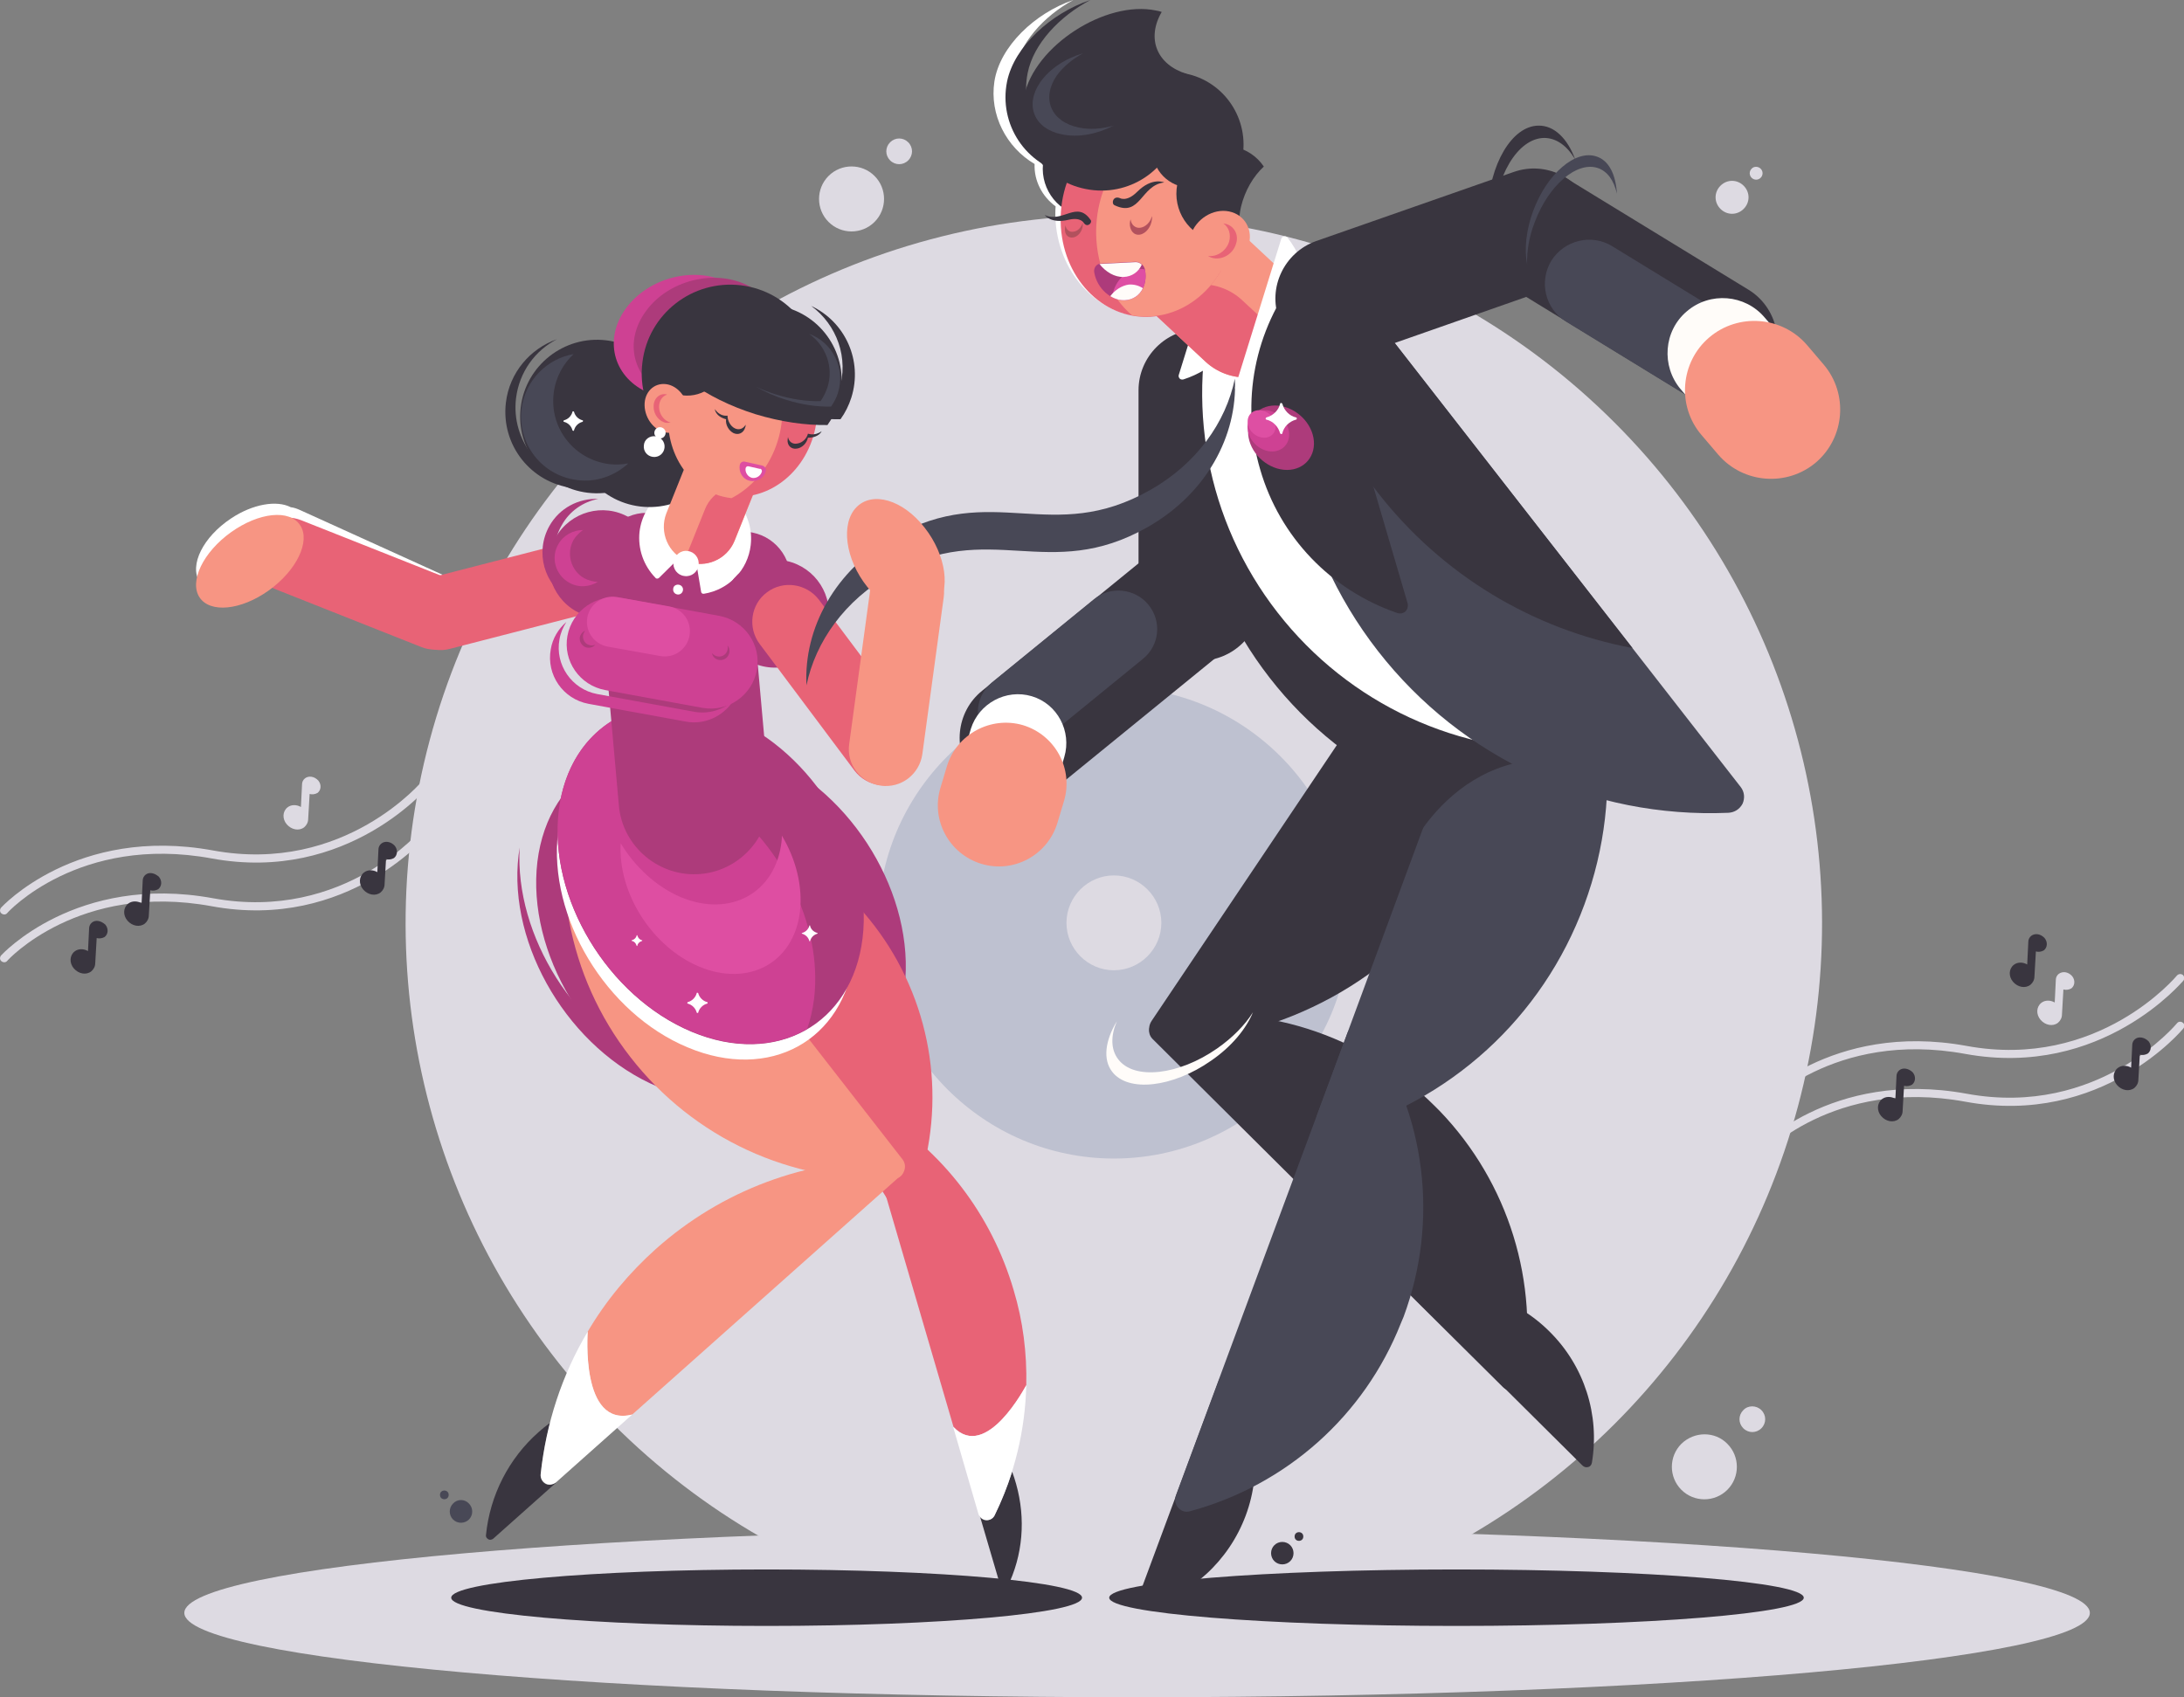 <?xml version="1.0" encoding="utf-8"?>
<!-- Generator: Adobe Illustrator 24.0.3, SVG Export Plug-In . SVG Version: 6.00 Build 0)  -->
<svg version="1.1" id="Layer_1" xmlns="http://www.w3.org/2000/svg" xmlns:xlink="http://www.w3.org/1999/xlink" x="0px" y="0px"
	 viewBox="0 0 603.1 468.8" style="enable-background:new 0 0 603.1 468.8;" xml:space="preserve">
<rect x="0" y="0" width="603.1" height="468.8" fill="#808080" stroke="none"/>
<style type="text/css">
	.st0{fill-rule:evenodd;clip-rule:evenodd;fill:#DDDAE2;}
	.st1{fill-rule:evenodd;clip-rule:evenodd;fill:#BEC1D0;}
	.st2{fill-rule:evenodd;clip-rule:evenodd;fill:#FFFFFF;}
	.st3{fill-rule:evenodd;clip-rule:evenodd;fill:#39353F;}
	.st4{fill-rule:evenodd;clip-rule:evenodd;fill:#AD3B7B;}
	.st5{fill-rule:evenodd;clip-rule:evenodd;fill:#E86376;}
	.st6{fill-rule:evenodd;clip-rule:evenodd;fill:#F79583;}
	.st7{fill-rule:evenodd;clip-rule:evenodd;fill:#CE4193;}
	.st8{fill-rule:evenodd;clip-rule:evenodd;fill:#484856;}
	.st9{fill-rule:evenodd;clip-rule:evenodd;fill:#DE4FA3;}
	.st10{fill-rule:evenodd;clip-rule:evenodd;fill:#DE4EA2;}
	.st11{fill-rule:evenodd;clip-rule:evenodd;fill:#B2515D;}
	.st12{fill-rule:evenodd;clip-rule:evenodd;fill:#FFFCF9;}
</style>
<ellipse transform="matrix(0.707 -0.707 0.707 0.707 -90.18 292.209)" class="st0" cx="307.6" cy="255" rx="195.6" ry="195.6"/>
<path class="st1" d="M307.6,320c35.8,0,65.1-29.2,65.1-65.1c0-35.8-29.2-65.1-65.1-65.1c-35.8,0-65.1,29.2-65.1,65.1
	C242.6,290.8,271.8,320,307.6,320z"/>
<path class="st0" d="M307.6,268c7.2,0,13.1-5.9,13.1-13.1s-5.9-13.1-13.1-13.1c-7.2,0-13.1,5.9-13.1,13.1S300.4,268,307.6,268z"/>
<path class="st2" d="M296.4,0c-10.6,3.6-20.3,12.8-21.8,22.5c-1.4,9.2,3.3,18.2,11.1,22.8c-0.2,4.6,2.1,9,5.8,11.7
	c-0.1,1.4-0.1,2.8,0,4.2c1.1,15.2,12.8,26.9,26.1,26.2c13.3-0.7,23.2-13.5,22-28.7c-1.1-15.2-12.8-26.9-26.1-26.2
	c-3.2,0.2-6.1,1-8.8,2.4c-1.2-0.6-2.5-1.1-3.9-1.4c-5.7-1.1-11.2,1.5-13.7,6.2c-5.3-5-8.1-12.3-7-19.7C281.4,12.1,288.1,4.5,296.4,0
	z"/>
<path class="st2" d="M80.3,140.1c0.9,0.1,1.7,0.4,2.6,0.8l41.4,18.8c5,2.3,7.4,8.3,5.4,13.4l0,0c-2.1,5.1-7.8,7.4-12.9,5.1
	l-41.4-18.8l-0.3-0.1c-0.3,0.2-0.6,0.4-0.9,0.6c-7.7,5-16.2,5.4-19.1,0.8c-2.9-4.6,1-12.4,8.7-17.5
	C69.8,139.2,76.4,138.1,80.3,140.1z"/>
<path class="st3" d="M224,84.5c9.4,4.4,14.3,15.1,11.1,25.3c-0.7,2.2-1.7,4.2-3,6c-6.1,0.1-13-0.9-19.9-3
	c-5.8-1.8-11.1-4.3-15.5-7.1c3.6,2,7.7,3.7,12.1,5.1c7,2.2,13.8,3.1,19.9,3c1.3-1.8,2.3-3.8,3-6C234.5,98.9,231.1,89.7,224,84.5z"/>
<path class="st4" d="M231.5,270.1c-0.1,1-0.1,2-0.3,3c-3,25.2-25.2,37.3-49.5,27.1c-24.3-10.2-41.5-38.8-38.5-64
	c0.1-0.7,0.2-1.4,0.3-2.1c-1.4,24.4,15.4,51.2,38.8,60.9C205.9,305,227.5,293.8,231.5,270.1z"/>
<path class="st3" d="M303.8,33.6c-7.2-1.4-14.2,3.2-15.6,10.4c-1.4,7.2,3.2,14.2,10.4,15.6c7.2,1.4,14.2-3.2,15.6-10.4
	C315.6,42,311,35,303.8,33.6z"/>
<path class="st4" d="M211.3,208.7c24.3,10.2,41.5,38.8,38.5,64c-3,25.2-25.2,37.3-49.5,27.1c-24.3-10.2-41.5-38.8-38.5-64
	S187,198.5,211.3,208.7z"/>
<path class="st3" d="M348.2,107.8v57.8c0,9.3-7.6,16.9-16.9,16.9h0c-9.3,0-16.9-7.6-16.9-16.9v-57.8c0-9.3,7.6-16.9,16.9-16.9h0
	C340.6,90.9,348.2,98.5,348.2,107.8z"/>
<path class="st3" d="M439.2,228.2c-34.5,1.5-67.4-13.7-88.6-41c-21.2-27.3-27.9-62.9-18-96c0.4-1.5,1.6-2.5,3.1-2.8
	c1.5-0.3,3,0.3,3.9,1.5l102.6,131.7c1,1.2,1.1,2.8,0.5,4.2C442,227.3,440.7,228.1,439.2,228.2z"/>
<path class="st2" d="M340,62.4c5.4,7,7,16.2,4.4,24.6c-2.6,8.5-9.2,15.1-17.6,17.8c-0.4,0.1-0.8,0-1-0.2c-0.3-0.3-0.4-0.7-0.3-1
	l12.7-40.9c0.1-0.4,0.4-0.6,0.8-0.7C339.4,62,339.7,62.1,340,62.4z"/>
<path class="st3" d="M337.3,180.4l-44.8,36.5c-7.2,5.9-17.9,4.8-23.7-2.4l0,0c-5.9-7.2-4.8-17.9,2.4-23.7l44.8-36.5
	c7.2-5.9,17.9-4.8,23.7,2.4l0,0C345.6,163.9,344.5,174.6,337.3,180.4z"/>
<path class="st4" d="M197.9,210.9c24.3,10.2,41.5,38.8,38.5,64c-3,25.2-25.2,37.3-49.5,27.1c-24.3-10.2-41.5-38.8-38.5-64
	C151.5,212.9,173.6,200.8,197.9,210.9z"/>
<path class="st0" d="M314,468.8c144.9,0,263.1-10.5,263.1-23.3c0-12.8-118.2-23.3-263.1-23.3c-144.9,0-263.1,10.5-263.1,23.3
	C50.9,458.3,169.1,468.8,314,468.8z"/>
<path class="st5" d="M251.6,332.8c9.6-23.4,7.4-49.8-6.1-71.3c-13.5-21.4-36.4-34.9-61.6-36.4c-1.1-0.1-2.1,0.5-2.7,1.4
	c-0.6,1-0.6,2.1,0,3.1l65.1,103.6c0.6,1,1.6,1.5,2.8,1.4C250.3,334.6,251.2,333.9,251.6,332.8z"/>
<path class="st3" d="M278.1,438.5c4.4-8.9,5.2-19,2.5-28.6c-0.3-1.1-0.7-2.3-1.1-3.4c-1.3,4.1-2.9,8.1-4.8,12
	c-0.4,0.9-1.3,1.4-2.3,1.3c-1-0.1-1.3-1-2-1.7l5.9,20.1c0.1,0.4,0.5,0.7,0.9,0.8C277.5,439.2,277.9,438.9,278.1,438.5z"/>
<path class="st5" d="M283.4,382.6c0.2-8.8-0.9-17.7-3.5-26.3c-6.1-20.8-19.6-38.4-38-49.6c-0.8-0.5-1.9-0.5-2.6,0.1
	c-0.8,0.6-1.1,1.6-0.8,2.5l24.8,84.8C272.4,403.8,283.3,382.7,283.4,382.6L283.4,382.6z"/>
<path class="st2" d="M274.6,418.6c5.6-11.4,8.5-23.6,8.8-36c-0.1,0.1-11,21.2-20.2,11.5l7,24.1c0.3,0.9,1.1,1.6,2,1.7
	C273.2,420,274.1,419.5,274.6,418.6z"/>
<path class="st3" d="M211.7,449.1c48,0,87.1-3.5,87.1-7.8c0-4.3-39.1-7.8-87.1-7.8c-48,0-87.1,3.5-87.1,7.8
	C124.6,445.6,163.8,449.1,211.7,449.1z"/>
<path class="st6" d="M246.7,325.6c-28.2,1.2-55.2-11.2-72.6-33.6c-17.4-22.3-22.8-51.5-14.7-78.6c0.4-1.2,1.3-2.1,2.6-2.3
	c1.2-0.2,2.4,0.2,3.2,1.2l84,107.9c0.8,1,0.9,2.3,0.4,3.4C249.1,324.9,248,325.6,246.7,325.6z"/>
<path class="st2" d="M200.1,204.7c22.6,9.4,38.6,36,35.8,59.4c-2.8,23.4-23.4,34.7-46,25.2c-22.6-9.4-38.6-36-35.8-59.4
	C157,206.5,177.6,195.2,200.1,204.7z"/>
<path class="st3" d="M134.2,424c1.1-11,6.3-21.2,14.6-28.5c1-0.9,2-1.7,3.1-2.5c-1.2,4.7-2.1,9.4-2.6,14.3c-0.1,1.1,0.4,2.1,1.4,2.6
	c1,0.5,1.9-0.1,2.9-0.4L136.2,425c-0.4,0.3-0.9,0.4-1.3,0.2C134.4,424.9,134.1,424.5,134.2,424z"/>
<path class="st6" d="M162.3,367.8c5-8.5,11.4-16.2,18.9-22.9c18.1-16.1,41.3-24.8,65.5-24.5c1.1,0,2,0.7,2.4,1.7
	c0.4,1,0.1,2.1-0.7,2.9l-73.8,65.7C160.2,394.5,162.3,368,162.3,367.8L162.3,367.8z"/>
<path class="st2" d="M149.3,407.2c1.5-14.1,5.9-27.5,13-39.4c0,0.1-2.1,26.6,12.3,22.9l-21,18.7c-0.8,0.7-2,0.9-2.9,0.4
	C149.8,409.3,149.2,408.3,149.3,407.2z"/>
<path class="st5" d="M111.9,171.9L111.9,171.9c-1.4-5.4,1.9-11,7.3-12.4l42.3-10.9c5.4-1.4,11,1.9,12.4,7.3l0,0
	c1.4,5.4-1.9,11-7.3,12.4l-42.3,10.9C118.9,180.7,113.3,177.4,111.9,171.9z"/>
<path class="st4" d="M173.7,142.9c7.1,4.1,9.6,13.1,5.6,20.3c-4.1,7.1-13.1,9.6-20.3,5.6c-7.1-4.1-9.6-13.1-5.6-20.3
	C157.5,141.3,166.6,138.8,173.7,142.9z"/>
<path class="st5" d="M70,149.4L70,149.4c2.1-5.2,8-7.8,13.2-5.7l40.6,16.1c5.2,2.1,7.8,8,5.7,13.2v0c-2.1,5.2-8,7.8-13.2,5.7
	l-40.6-16.1C70.6,160.6,68,154.6,70,149.4z"/>
<path class="st6" d="M82.9,145.1c2.9,4.4-1,12.5-8.7,18c-7.7,5.5-16.2,6.3-19.1,1.9c-2.9-4.4,1-12.5,8.7-18
	C71.5,141.5,80,140.6,82.9,145.1z"/>
<path class="st4" d="M167.4,167.3c-3.3,0.6-6.9,0.1-10.1-1.7c-7.1-4.1-9.6-13.1-5.6-20.3c2.8-5,8.1-7.7,13.5-7.5
	c-4.1,0.8-7.9,3.3-10.1,7.3c-4.1,7.1-1.6,16.2,5.6,20.3C162.8,166.6,165.1,167.2,167.4,167.3z"/>
<path class="st4" d="M201.5,198.1c23.2,9.7,39.6,37,36.7,61c-2.9,24-24,35.6-47.2,25.9c-23.2-9.7-39.6-37-36.7-61
	C157.2,200,178.3,188.4,201.5,198.1z"/>
<path class="st7" d="M222.9,284.2c-8.6,5.1-20,5.7-31.9,0.7c-23.2-9.7-39.6-37-36.7-61c2.1-17.2,13.5-28,28.3-29.2
	c6.6,7.2,11.7,15.9,14.5,25.1c18.2,12.2,30.2,35.4,27.7,56.1C224.4,278.9,223.8,281.6,222.9,284.2z"/>
<path class="st4" d="M208.5,175.1l3.9,43.7c1,11.4-7.5,21.6-18.9,22.6h0c-11.4,1-21.6-7.5-22.6-18.9l-3.9-43.7
	c-1-11.4,7.5-21.6,18.9-22.6h0C197.3,155.2,207.5,163.7,208.5,175.1z"/>
<path class="st4" d="M181.1,141.9l26.7,5.2c7,1.4,11.6,8.2,10.2,15.2l0,0c-1.4,7-8.2,11.6-15.2,10.2l-26.7-5.2
	c-7-1.4-11.6-8.2-10.2-15.2l0,0C167.3,145.1,174.1,140.5,181.1,141.9z"/>
<path class="st3" d="M167.4,94c11.6,1.4,19.9,12,18.5,23.6c-1.4,11.6-11.9,19.9-23.6,18.5c-11.6-1.4-19.9-11.9-18.5-23.6
	C145.2,100.9,155.8,92.6,167.4,94z"/>
<path class="st2" d="M191.4,150.3l-9.4,9.3c-0.3,0.3-0.8,0.3-1,0c-3.3-3.4-4.9-8-4.4-12.7c1-8.5,8.7-14.5,17.2-13.5
	c8.5,1,14.5,8.7,13.5,17.2c-0.8,6.9-6.1,12.3-12.9,13.4c-0.4,0.1-0.8-0.2-0.8-0.6L191.4,150.3z"/>
<path class="st3" d="M181.9,97.8c11.6,1.4,19.9,11.9,18.5,23.6c-1.4,11.6-11.9,19.9-23.6,18.5c-11.6-1.4-19.9-11.9-18.5-23.6
	C159.7,104.7,170.2,96.4,181.9,97.8z"/>
<path class="st6" d="M204.9,116.9L204.9,116.9c5.2,2.1,7.7,8,5.7,13.2l-7.7,19.2c-2.1,5.2-8,7.7-13.2,5.7h0c-5.2-2.1-7.7-8-5.7-13.2
	l7.7-19.2C193.7,117.4,199.7,114.9,204.9,116.9z"/>
<path class="st5" d="M208.5,135.2l-5.7,14.2c-2.1,5.2-8,7.7-13.2,5.7l0,0c-0.2-0.1-0.4-0.2-0.6-0.3l5.7-14.2c2.1-5.2,8-7.7,13.2-5.7
	l0,0C208.1,135,208.3,135.1,208.5,135.2z"/>
<path class="st7" d="M200.7,77.9c9.2,4.4,11.7,14.7,5.5,23.1c-6.2,8.4-18.6,11.6-27.8,7.2c-9.2-4.4-11.7-14.7-5.5-23.1
	C179.1,76.7,191.5,73.5,200.7,77.9z"/>
<path class="st4" d="M206.2,78.7c9.2,4.4,11.7,14.7,5.5,23.1c-6.2,8.4-18.6,11.6-27.8,7.2c-9.2-4.4-11.7-14.7-5.5-23.1
	C184.5,77.5,197,74.3,206.2,78.7z"/>
<path class="st3" d="M204.6,78.8c13.4,1.6,23,13.8,21.3,27.2c-1.6,13.4-13.8,23-27.2,21.3c-13.4-1.6-23-13.8-21.3-27.2
	C179,86.7,191.2,77.2,204.6,78.8z"/>
<path class="st5" d="M212.8,92.8c10.5,4,15.6,17,11.4,28.9c-4.2,11.9-16.1,18.3-26.6,14.3c-10.5-4-15.6-17-11.4-28.9
	C190.5,95.2,202.4,88.8,212.8,92.8z"/>
<path class="st6" d="M202,137.6c-1.5-0.2-3-0.5-4.5-1.1c-10.6-4.1-15.8-17.2-11.5-29.2c2.9-8.2,9.3-13.8,16.4-15.3
	c0.4,0,0.8,0,1.2-0.1c10.4,5.1,15.2,18.6,10.8,31C212,129.7,207.4,134.8,202,137.6z"/>
<path class="st3" d="M191,88.1c5.8,0.7,10,6,9.3,11.8c-0.7,5.8-6,10-11.8,9.3c-5.8-0.7-10-6-9.3-11.8
	C179.9,91.5,185.2,87.4,191,88.1z"/>
<path class="st6" d="M183.9,106.1c3.3,0.4,6,3.8,6.1,7.5c0.1,3.7-2.6,6.3-5.9,5.9c-3.3-0.4-6-3.8-6.1-7.5
	C177.9,108.3,180.6,105.7,183.9,106.1z"/>
<path class="st5" d="M183.9,108.9c0.1,0,0.2,0,0.3,0.1c-1.3,0.4-2.2,1.7-2.2,3.4c0,2,1.4,3.9,3.2,4.3c-0.4,0.1-0.8,0.1-1.2,0.1
	c-1.9-0.3-3.5-2.2-3.5-4.4C180.4,110.2,182,108.6,183.9,108.9z"/>
<path class="st2" d="M182.4,118c0.9,0.1,1.5,0.9,1.4,1.7c-0.1,0.9-0.9,1.5-1.7,1.4c-0.9-0.1-1.5-0.9-1.4-1.7
	C180.8,118.5,181.6,117.9,182.4,118z"/>
<path class="st4" d="M215.8,154.7c8.2,1,14,8.4,13,16.6c-1,8.2-8.4,14-16.6,13c-8.2-1-14-8.4-13-16.6
	C200.2,159.5,207.6,153.7,215.8,154.7z"/>
<path class="st7" d="M171.8,165.2l26.8,4.9c7,1.3,11.7,8,10.4,15v0c-1.3,7-8,11.7-15.1,10.4l-26.8-4.9c-7-1.3-11.7-8-10.4-15v0
	C158,168.6,164.8,163.9,171.8,165.2z"/>
<path class="st5" d="M211.8,163.6L211.8,163.6c4.5-3.4,10.9-2.4,14.3,2l26.2,35c3.4,4.5,2.4,10.9-2,14.3l0,0
	c-4.5,3.4-10.9,2.4-14.3-2l-26.2-35C206.4,173.4,207.3,166.9,211.8,163.6z"/>
<path class="st6" d="M251.9,153.5L251.9,153.5c5.6,0.8,9.5,5.9,8.7,11.5l-5.9,43.3c-0.8,5.6-5.9,9.5-11.5,8.7h0
	c-5.6-0.8-9.5-5.9-8.7-11.5l5.9-43.3C241.2,156.7,246.4,152.8,251.9,153.5z"/>
<path class="st3" d="M321.3,288c33.1-0.9,63.6-17.6,82.1-45.1c18.5-27.5,22.5-62.1,10.8-93.1c-0.5-1.4-1.7-2.3-3.2-2.5
	c-1.5-0.2-2.8,0.5-3.7,1.7L318,282c-0.8,1.2-0.9,2.7-0.2,4C318.5,287.3,319.8,288,321.3,288z"/>
<path class="st3" d="M439.6,404c2.2-13.2-2.1-26.7-11.7-36.2c-9.5-9.5-23-13.7-36.2-11.5c-0.6,0.1-1.1,0.5-1.2,1.1
	c-0.2,0.6,0,1.2,0.4,1.6l46.1,45.8c0.4,0.4,1,0.6,1.6,0.4C439.1,405.1,439.5,404.6,439.6,404z"/>
<path class="st3" d="M420.6,381.3c4.5-27.1-4-54.6-23-74.4l0,0c-0.5-0.5-1-1-1.5-1.5c-20-19.9-48.3-28.8-76-24
	c-1.2,0.2-2.2,1-2.6,2.3c-0.4,1.2-0.1,2.4,0.8,3.3l53.2,52.9l43.5,43.2c0.9,0.9,2.1,1.2,3.3,0.8
	C419.6,383.5,420.4,382.5,420.6,381.3z"/>
<path class="st8" d="M368.3,313.1c32-8.6,57.7-32,69.2-63.2c11.5-31.1,7.3-65.6-11.4-93c-0.8-1.2-2.2-1.8-3.7-1.7
	c-1.5,0.2-2.6,1.1-3.2,2.5L363.7,308c-0.5,1.4-0.2,2.9,0.8,4C365.4,313,366.9,313.5,368.3,313.1z"/>
<path class="st3" d="M443.7,212.3c-1.2-19.5-7.6-38.6-18.9-55.3c-0.9-1.3-2.4-2-3.9-1.8c-1.6,0.2-2.8,1.2-3.4,2.7l-29,78.3
	C388.5,236.2,404.3,199.8,443.7,212.3z"/>
<path class="st3" d="M315.9,444.2c13-3.5,23.4-13,28.1-25.6c4.7-12.6,2.9-26.6-4.6-37.7c-0.3-0.5-0.9-0.7-1.5-0.7
	c-0.6,0.1-1.1,0.4-1.3,1L314,442.1c-0.2,0.6-0.1,1.2,0.3,1.6C314.7,444.2,315.3,444.3,315.9,444.2z"/>
<path class="st8" d="M328.7,417.4c26.5-7.2,48-26.3,58.1-51.8v0c0.3-0.6,0.5-1.3,0.8-1.9c9.8-26.5,6.2-55.8-9.7-79.1
	c-0.7-1-1.9-1.6-3.1-1.4c-1.3,0.2-2.2,0.9-2.7,2.1L346,355.6l-21.3,57.5c-0.4,1.2-0.2,2.4,0.7,3.4
	C326.2,417.4,327.4,417.8,328.7,417.4z"/>
<path class="st2" d="M435,207.2c-32,1.4-62.5-12.7-82.2-38c-19.7-25.3-25.8-58.3-16.7-89c0.4-1.4,1.5-2.3,2.9-2.6
	c1.4-0.3,2.8,0.2,3.6,1.4l95.1,122.1c0.9,1.1,1,2.6,0.4,3.9C437.7,206.3,436.5,207.1,435,207.2z"/>
<path class="st6" d="M307.8,54.1L307.8,54.1c-6.1,6.6-5.8,16.9,0.8,23.1l24.3,22.7c6.6,6.1,16.9,5.8,23.1-0.8l0,0
	c6.1-6.6,5.8-16.9-0.8-23.1l-24.3-22.7C324.4,47.2,314,47.5,307.8,54.1z"/>
<path class="st5" d="M318.1,86.1l14.8,13.8c6.6,6.1,16.9,5.8,23.1-0.8l0,0c0.7-0.7,1.3-1.5,1.8-2.4L343,82.9
	c-6.6-6.1-16.9-5.8-23.1,0.8l0,0C319.2,84.4,318.6,85.2,318.1,86.1z"/>
<path class="st3" d="M327.3,20.3c-10.9-2.2-21.4,4.8-23.6,15.7c-2.2,10.9,4.8,21.4,15.7,23.6c10.9,2.2,21.4-4.8,23.6-15.7
	C345.2,33,338.1,22.4,327.3,20.3z"/>
<path class="st5" d="M316.5,32.6c-13.3,0.7-23.9,13.5-23.6,28.7c0.3,15.2,11.4,26.9,24.7,26.2c13.3-0.7,23.9-13.5,23.6-28.7
	C340.9,43.6,329.9,31.9,316.5,32.6z"/>
<path class="st6" d="M312.6,87.1c1.6,0.3,3.4,0.4,5.1,0.3c13.3-0.7,23.9-13.5,23.6-28.7c-0.2-11.6-6.8-21.2-15.8-24.7
	c-13.1,2.2-23.1,15.4-22.8,30.8C302.9,74,306.7,82,312.6,87.1z"/>
<path class="st3" d="M340.7,40.5c-7.2-1.4-14.2,3.2-15.6,10.4c-1.4,7.2,3.2,14.2,10.4,15.6c2.4,0.5,4.8,0.3,7-0.5
	c-0.5-2.7-0.5-5.8,0.2-8.9c1.1-4.5,3.4-8.4,6.3-11.1C347.1,43.2,344.2,41.2,340.7,40.5z"/>
<path class="st6" d="M339.4,58.4c-4.4-0.9-9.2,2.1-10.6,6.6c-1.5,4.5,0.9,8.9,5.3,9.7c4.4,0.9,9.2-2.1,10.6-6.6
	C346.2,63.6,343.8,59.3,339.4,58.4z"/>
<path class="st5" d="M338.3,61.8c-0.2,0-0.3-0.1-0.5-0.1c1.5,1,2.2,3,1.6,5.1c-0.8,2.5-3.3,4.2-5.8,3.9c0.4,0.3,1,0.5,1.5,0.6
	c2.6,0.5,5.4-1.2,6.2-3.9C342.2,64.9,340.8,62.3,338.3,61.8z"/>
<path class="st3" d="M282.8,26.6c-2.4,11.8,5.2,23.3,17,25.6c11.8,2.4,23.3-5.2,25.6-17c0.8-3.8,0.5-7.6-0.6-11
	c0.8-0.9,1.6-1.8,2.2-2.7c0.2-0.4,0.5-0.7,0.7-1.1c-8.2-2.5-11.2-9.7-6.9-17.1c-0.5-0.2-1-0.3-1.6-0.4
	C305.3,0,285.6,12.7,282.8,26.6z"/>
<path class="st3" d="M330.8,31c-5.7-1.1-11.2,2.5-12.4,8.2c-1.1,5.7,2.5,11.2,8.2,12.4c5.7,1.1,11.2-2.5,12.4-8.2
	C340.2,37.7,336.5,32.2,330.8,31z"/>
<path class="st8" d="M477.3,224.5c-37.6,1.6-73.6-14.9-96.8-44.7C357.3,150,350.1,111.1,360.9,75c0.5-1.6,1.7-2.8,3.4-3.1
	c1.7-0.3,3.2,0.3,4.3,1.6l112.1,143.9c1,1.3,1.2,3,0.5,4.6C480.4,223.5,479,224.4,477.3,224.5z"/>
<path class="st3" d="M358,86.6c0.7-3.9,1.7-7.8,2.8-11.7c0.5-1.6,1.7-2.8,3.4-3.1c1.7-0.3,3.2,0.3,4.3,1.6l82.3,105.6
	c-27.6-5.2-52.6-20.2-70.3-42.9C369,121.5,361.4,104.5,358,86.6z"/>
<path class="st8" d="M316.9,145.6c16.2-9.2,24.9-25.2,24.1-41c-2.5,12.1-10.6,23.5-23.3,30.7c-27.4,15.6-43.5-2.6-70.9,13
	c-16.2,9.2-24.9,25.2-24.1,41c2.5-12.1,10.6-23.5,23.3-30.7C273.3,143.1,289.5,161.2,316.9,145.6z"/>
<path class="st3" d="M433.6,49.9L482.8,80c7.9,4.8,10.4,15.3,5.6,23.2l0,0c-4.8,7.9-15.3,10.4-23.2,5.6l-49.3-30.2
	c-7.9-4.8-10.4-15.3-5.6-23.2l0,0C415.2,47.5,425.6,45,433.6,49.9z"/>
<path class="st3" d="M402.2,449.1c52.8,0,95.9-3.5,95.9-7.8c0-4.3-43.1-7.8-95.9-7.8s-95.9,3.5-95.9,7.8
	C306.3,445.6,349.4,449.1,402.2,449.1z"/>
<path class="st2" d="M355.6,65.7c5.4,7,7,16.2,4.4,24.6c-2.6,8.5-9.2,15.1-17.6,17.8c-0.4,0.1-0.8,0-1-0.2c-0.3-0.3-0.4-0.7-0.3-1
	L353.8,66c0.1-0.4,0.4-0.6,0.8-0.7C355,65.2,355.4,65.4,355.6,65.7z"/>
<path class="st3" d="M363.4,66.6L418,47.5c8.8-3.1,18.4,1.6,21.5,10.3v0c3.1,8.8-1.6,18.4-10.3,21.5l-54.5,19.1
	c-8.8,3.1-18.4-1.6-21.5-10.3l0,0C350,79.4,354.7,69.7,363.4,66.6z"/>
<path class="st3" d="M385.8,169.3c-18.3-6.3-32.4-21-37.8-39.6c-5.5-18.6-1.6-38.6,10.4-53.8c0.5-0.7,1.4-1,2.2-0.8
	c0.9,0.2,1.5,0.8,1.7,1.6l26.4,89.9c0.2,0.8,0,1.7-0.6,2.3C387.5,169.4,386.6,169.6,385.8,169.3z"/>
<path class="st3" d="M217.7,85.1c11.1,3.5,17.2,15.2,13.8,26.3c-0.7,2.2-1.7,4.2-3,6c-6.1,0.1-13-0.9-19.9-3
	c-7-2.2-13.2-5.3-18.1-8.9c0-2.2,0.3-4.4,1-6.6C194.9,87.8,206.6,81.6,217.7,85.1z"/>
<path class="st8" d="M299.1,14.7c-4.8,1.4-9.3,4.3-11.9,8.1c-4.3,6.3-1.6,12.8,6,14.3c4.6,1,9.9-0.1,14.3-2.4
	c-3.2,0.9-6.6,1.2-9.7,0.5c-7.6-1.6-10.3-8-6-14.3C293.6,18.4,296.2,16.3,299.1,14.7z"/>
<path class="st4" d="M352.1,112c4.9,0,9.7,4,10.6,8.9c0.9,4.9-2.4,8.9-7.3,8.9c-4.9,0-9.7-4-10.6-8.9C343.9,116,347.2,112,352.1,112
	z"/>
<path class="st7" d="M349.2,113.3c3.1,0,6.1,2.5,6.7,5.7c0.6,3.1-1.5,5.7-4.6,5.7c-3.1,0-6.1-2.5-6.7-5.7
	C344,115.8,346.1,113.3,349.2,113.3z"/>
<path class="st9" d="M347.7,113.3c2.1,0,4.2,1.7,4.5,3.8c0.4,2.1-1,3.8-3.1,3.8c-2.1,0-4.2-1.7-4.5-3.8
	C344.2,115,345.6,113.3,347.7,113.3z"/>
<path class="st7" d="M202.4,193.7c-2.8,4.2-7.9,6.6-13.1,5.6l-26.8-4.9c-7-1.3-11.7-8-10.4-15.1v0c0.5-3,2.1-5.6,4.3-7.5
	c-0.9,1.4-1.6,3-1.9,4.8v0c-1.3,7,3.4,13.8,10.4,15.1l26.8,4.9C195.6,197.3,199.5,196.1,202.4,193.7z"/>
<path class="st10" d="M211.5,130c-0.4,2-2.4,3.2-4.4,2.8c-2-0.4-3.2-2.4-2.8-4.4c0.1-0.6,0.7-1,1.3-0.9l4.9,1.1
	C211.2,128.8,211.6,129.4,211.5,130z"/>
<path class="st3" d="M197.4,113c0,0,0.1,2,3.1,2.8c-0.2,1.5,0.7,3.1,2,3.8c1.4,0.7,2.9,0,3.3-1.6c0.1-0.2,0.1-0.5,0.1-0.7
	c-0.6,1.1-1.8,1.6-3,1c-1.2-0.6-2-2.1-2-3.5C200.8,114.8,198.9,115.2,197.4,113z"/>
<path class="st3" d="M226.9,119.1c0,0-0.7,1.8-3.8,1.8c-0.3,1.5-1.6,2.8-3,3c-1.6,0.3-2.8-0.9-2.6-2.5c0-0.2,0.1-0.5,0.1-0.7
	c0.2,1.3,1.3,2.1,2.6,1.8c1.4-0.2,2.6-1.4,2.9-2.7C223.1,119.7,224.8,120.6,226.9,119.1z"/>
<path class="st2" d="M210.4,130.2c-0.3,1.2-1.5,2-2.7,1.8c-1.2-0.3-2-1.5-1.8-2.7c0.1-0.4,0.5-0.6,0.8-0.5l3.1,0.7
	C210.2,129.4,210.4,129.8,210.4,130.2z"/>
<path class="st8" d="M223.4,92.2c6.6,2.4,10.1,9.6,8,16.3c-0.4,1.4-1.1,2.6-1.9,3.8c-3.8,0.1-8.1-0.5-12.5-1.9
	c-3-0.9-5.8-2.2-8.3-3.6c1.7,0.8,3.5,1.5,5.4,2.1c4.4,1.4,8.7,2,12.5,1.9c0.8-1.1,1.4-2.4,1.9-3.8C230.3,101.4,228,95.4,223.4,92.2z
	"/>
<path class="st8" d="M173.5,128c-3.7,3.4-8.8,5.3-14.1,4.6c-9.7-1.2-16.5-9.9-15.4-19.6c1-7.9,7-13.9,14.4-15.2
	c-2.9,2.7-5,6.5-5.5,10.8c-1.2,9.7,5.7,18.4,15.4,19.6C170.1,128.4,171.8,128.3,173.5,128z"/>
<path class="st11" d="M318.1,59.7c0,0.3,0.1,0.6,0,0.9c-0.2,2-1.6,3.9-3.3,4.2c-1.7,0.3-2.9-1.2-2.8-3.2c0-0.3,0.1-0.6,0.2-1
	c0.2,1.5,1.3,2.5,2.7,2.3C316.4,62.7,317.7,61.3,318.1,59.7z"/>
<path class="st11" d="M299,61.5c0,0.2,0,0.5,0,0.7c-0.1,1.7-1.3,3.2-2.7,3.4c-1.4,0.2-2.4-0.9-2.2-2.6c0-0.3,0.1-0.5,0.1-0.8
	c0.2,1.2,1.1,2,2.2,1.8C297.6,63.9,298.6,62.8,299,61.5z"/>
<path class="st3" d="M170.5,132.6c-3.6,1.9-7.9,2.7-12.3,2.2c-11.6-1.4-19.9-11.9-18.5-23.6c1-8.3,6.7-14.9,14.1-17.5
	c-6,3.1-10.4,9-11.3,16.3c-1.4,11.6,6.9,22.2,18.5,23.6C164.4,134,167.6,133.7,170.5,132.6z"/>
<path class="st8" d="M445.2,68l35.6,21.8c5.7,3.5,7.5,11,4,16.8l0,0c-3.5,5.7-11,7.5-16.8,4l-35.6-21.8c-5.7-3.5-7.5-11-4-16.8h0
	C432,66.3,439.5,64.5,445.2,68z"/>
<path class="st12" d="M465.8,86L465.8,86c6.4-5.5,16.1-4.7,21.5,1.7l3.7,4.3c5.5,6.4,4.7,16.1-1.7,21.5l0,0
	c-6.4,5.5-16.1,4.7-21.5-1.7l-3.7-4.3C458.7,101.1,459.4,91.4,465.8,86z"/>
<path class="st8" d="M315.6,182l-28.2,23c-4.5,3.7-11.3,3-15-1.5l0,0c-3.7-4.5-3-11.3,1.5-15l28.2-23c4.5-3.7,11.3-3,15,1.5l0,0
	C320.9,171.6,320.2,178.3,315.6,182z"/>
<path class="st2" d="M284.9,192.3L284.9,192.3c7.1,2.1,11.1,9.7,9,16.8l-1.4,4.8c-2.1,7.1-9.7,11.1-16.8,9l0,0
	c-7.1-2.1-11.1-9.7-9-16.8l1.4-4.8C270.3,194.3,277.8,190.2,284.9,192.3z"/>
<path class="st6" d="M282.5,200.3L282.5,200.3c8.9,2.7,14,12.1,11.3,21l-1.8,6c-2.7,8.9-12.1,14-21,11.3l0,0
	c-8.9-2.7-14-12.1-11.3-21l1.8-6C264.2,202.8,273.6,197.7,282.5,200.3z"/>
<path class="st10" d="M215.9,230.8c3.9,6.5,5.8,14,5,21c-1.7,14.1-14.1,20.9-27.8,15.2c-13.1-5.5-22.5-20.4-21.7-34.1
	c3.9,6.5,9.8,12,16.6,14.9c13.6,5.7,26.1-1.1,27.8-15.2C215.9,232,215.9,231.4,215.9,230.8z"/>
<path class="st10" d="M170.3,164.9l14.5,2.6c3.8,0.7,6.3,4.3,5.6,8.1l0,0c-0.7,3.8-4.3,6.3-8.1,5.6l-14.5-2.6
	c-3.8-0.7-6.3-4.3-5.6-8.1l0,0C162.9,166.8,166.5,164.3,170.3,164.9z"/>
<path class="st7" d="M165.1,160.7c-2.4,1.5-5.4,1.7-8,0.2c-3.7-2.1-5.1-6.9-2.9-10.6c1.4-2.5,4.1-3.9,6.8-3.9
	c-1,0.7-1.9,1.6-2.6,2.7c-2.1,3.7-0.8,8.5,2.9,10.6C162.5,160.3,163.8,160.7,165.1,160.7z"/>
<path class="st4" d="M316.2,74.6c0.8,4.4-1.6,8.1-5.5,8.3c-3.9,0.2-7.7-3.2-8.5-7.5c-0.3-1.3,0.5-2.5,1.7-2.6l9.7-0.5
	C314.8,72.3,316,73.3,316.2,74.6z"/>
<path class="st9" d="M316.2,74.6c0.8,4.4-1.6,8.1-5.5,8.3c-1.2,0.1-2.5-0.2-3.6-0.8c0.5-4,3.5-7.4,7-7.8c0.7-0.1,1.4,0,2,0.1
	L316.2,74.6z"/>
<path class="st12" d="M315.6,79.6c-0.9,1.9-2.7,3.2-4.9,3.3c-1.4,0.1-2.8-0.3-4.1-1.1c1.3-1.7,3.1-2.9,5.1-3.2
	C313.2,78.5,314.5,78.9,315.6,79.6z"/>
<path class="st12" d="M303.6,72.9c0.1,0,0.2,0,0.3,0l9.7-0.5c0.6,0,1.2,0.2,1.7,0.7c-0.9,2-2.7,3.3-5,3.4
	C307.8,76.6,305.3,75.1,303.6,72.9z"/>
<path class="st3" d="M301.1,0c-10.8,3.6-21,12.8-23,22.5c-2.4,11.8,5.2,23.3,17,25.6c5.6,1.1,11.1,0,15.6-2.7
	c-3.1,0.8-6.5,1-9.9,0.3c-11.8-2.4-19.4-13.9-17-25.6C285.4,12.1,292.6,4.5,301.1,0z"/>
<path class="st3" d="M309.2,54.7c0,0,1.9,1.2,4.8-1.7c4.2-4.2,7.5-2.6,7.5-2.6l0,0c-6.5,0.7-6.5,9.7-13.7,6.3
	C306.8,56.3,307.3,54,309.2,54.7z"/>
<path class="st3" d="M299.3,61.6c0,0-0.8-1.7-4.2-0.9c-4.9,1.2-6.6-1.3-6.6-1.3l0,0c5,2.3,8.9-4.2,12.7,1.4
	C301.7,61.5,300.3,63,299.3,61.6z"/>
<path class="st6" d="M236.5,140.1c4.4-4.5,12.8-2.1,18.8,5.6c6,7.6,7.4,17.5,3,22c-4.4,4.5-12.8,2.1-18.8-5.6
	C233.4,154.5,232.1,144.6,236.5,140.1z"/>
<g>
	<path class="st0" d="M2,252.2c-0.4,0.5-1.1,0.5-1.6,0.1c-0.5-0.4-0.5-1.1-0.1-1.6c0.1-0.1,20.7-22.7,58.5-15.8
		c36.5,6.7,58-19.4,58.1-19.5c0.4-0.5,1.1-0.5,1.6-0.1c0.5,0.4,0.5,1.1,0.1,1.6c-0.1,0.1-22.4,27.2-60.2,20.2
		C21.8,230.4,2,252.1,2,252.2z"/>
	<path class="st0" d="M2,265.4c-0.4,0.5-1.1,0.5-1.6,0.1c-0.5-0.4-0.5-1.1-0.1-1.6c0.1-0.1,20.7-22.7,58.5-15.8
		c36.5,6.7,58-19.4,58.1-19.5c0.4-0.5,1.1-0.5,1.6-0.1c0.5,0.4,0.5,1.1,0.1,1.6c-0.1,0.1-22.4,27.2-60.2,20.2
		C21.8,243.6,2,265.3,2,265.4z"/>
	<path class="st0" d="M84.2,215c-0.5,0.4-0.8,1-0.8,1.7c0,0,0,0.1,0,0.1l-0.3,6.1c-1.2-0.7-2.7-0.7-3.7,0.1
		c-1.4,1.1-1.5,3.2-0.2,4.7c1.3,1.5,3.4,1.9,4.8,0.8c0.7-0.6,1.1-1.4,1.1-2.3l0,0l0.4-6.9c0.7,0.2,1.5,0.1,2.2-0.3
		c1-0.8,1.1-2.3,0.2-3.4C86.8,214.4,85.2,214.2,84.2,215z"/>
</g>
<path class="st3" d="M40.2,241.6c-0.5,0.4-0.8,1-0.8,1.7c0,0,0,0.1,0,0.1l-0.3,6.1c-1.2-0.7-2.7-0.7-3.7,0.1
	c-1.4,1.1-1.5,3.2-0.2,4.7c1.3,1.5,3.4,1.9,4.8,0.8c0.7-0.6,1.1-1.4,1.1-2.3l0,0l0.4-6.9c0.7,0.2,1.5,0.1,2.2-0.3
	c1-0.8,1.1-2.3,0.2-3.4C42.7,241.1,41.2,240.8,40.2,241.6z"/>
<path class="st3" d="M25.4,254.8c-0.5,0.4-0.8,1-0.8,1.7c0,0,0,0.1,0,0.1l-0.3,6.1c-1.2-0.7-2.7-0.7-3.7,0.1
	c-1.4,1.1-1.5,3.2-0.2,4.7c1.3,1.5,3.4,1.9,4.8,0.8c0.7-0.6,1.1-1.4,1.1-2.3l0,0l0.4-6.9c0.7,0.2,1.5,0.1,2.2-0.3
	c1-0.8,1.1-2.3,0.2-3.4C27.9,254.3,26.4,254,25.4,254.8z"/>
<path class="st3" d="M105.3,233c-0.5,0.4-0.8,1-0.8,1.7c0,0,0,0.1,0,0.1l-0.3,6.1c-1.2-0.7-2.7-0.7-3.7,0.1
	c-1.4,1.1-1.5,3.2-0.2,4.7c1.3,1.5,3.4,1.9,4.8,0.8c0.7-0.6,1.1-1.4,1.1-2.3l0,0l0.4-6.9c0.7,0.2,1.5,0.1,2.2-0.3
	c1-0.8,1.1-2.3,0.2-3.4C107.9,232.4,106.3,232.2,105.3,233z"/>
<path class="st0" d="M486.3,319.4c-0.4,0.5-1.1,0.5-1.6,0.1c-0.5-0.4-0.5-1.1-0.1-1.6c0.1-0.1,20.7-22.7,58.5-15.8
	c36.5,6.7,58-19.4,58.1-19.5c0.4-0.5,1.1-0.5,1.6-0.1c0.5,0.4,0.5,1.1,0.1,1.6c-0.1,0.1-22.4,27.2-60.2,20.2
	C506.2,297.6,486.3,319.3,486.3,319.4L486.3,319.4z M568.5,269c-0.5,0.4-0.8,1-0.8,1.7c0,0,0,0.1,0,0.1l-0.3,6.1
	c-1.2-0.7-2.7-0.7-3.7,0.1c-1.4,1.1-1.5,3.2-0.2,4.7c1.3,1.5,3.4,1.9,4.8,0.8c0.7-0.6,1.1-1.4,1.1-2.3l0,0l0.4-6.9
	c0.7,0.2,1.5,0.1,2.2-0.3c1-0.8,1.1-2.3,0.2-3.4C571.1,268.4,569.6,268.2,568.5,269L568.5,269z M486.3,306.2
	c0.1-0.1,19.9-21.8,56.4-15.1c37.8,6.9,60.1-20.2,60.2-20.2c0.4-0.5,0.3-1.2-0.1-1.6c-0.5-0.4-1.2-0.3-1.6,0.1
	c-0.1,0.1-21.6,26.2-58.1,19.5c-37.7-6.9-58.4,15.8-58.5,15.8c-0.4,0.5-0.4,1.2,0.1,1.6C485.1,306.7,485.8,306.7,486.3,306.2z"/>
<path class="st3" d="M524.5,295.6c-0.5,0.4-0.8,1-0.8,1.7c0,0,0,0.1,0,0.1l-0.3,6.1c-1.2-0.7-2.7-0.7-3.7,0.1
	c-1.4,1.1-1.5,3.2-0.2,4.7c1.3,1.5,3.4,1.9,4.8,0.8c0.7-0.6,1.1-1.4,1.1-2.3l0,0l0.4-6.9c0.7,0.2,1.5,0.1,2.2-0.3
	c1-0.8,1.1-2.3,0.2-3.4C527.1,295.1,525.5,294.8,524.5,295.6z"/>
<path class="st3" d="M560.9,258.5c-0.5,0.4-0.8,1-0.8,1.7c0,0,0,0.1,0,0.1l-0.3,6.1c-1.2-0.7-2.7-0.7-3.7,0.1
	c-1.4,1.1-1.5,3.2-0.2,4.7c1.3,1.5,3.4,1.9,4.8,0.8c0.7-0.6,1.1-1.4,1.1-2.3l0,0l0.4-6.9c0.7,0.2,1.5,0.1,2.2-0.3
	c1-0.8,1.1-2.3,0.2-3.4C563.5,257.9,561.9,257.7,560.9,258.5z"/>
<path class="st3" d="M589.6,287c-0.5,0.4-0.8,1-0.8,1.7c0,0,0,0.1,0,0.1l-0.3,6.1c-1.2-0.7-2.7-0.7-3.7,0.1
	c-1.4,1.1-1.5,3.2-0.2,4.7c1.3,1.5,3.4,1.9,4.8,0.8c0.7-0.6,1.1-1.4,1.1-2.3l0,0l0.4-6.9c0.7,0.2,1.5,0.1,2.2-0.3
	c1-0.8,1.1-2.3,0.2-3.4C592.2,286.5,590.6,286.2,589.6,287z"/>
<path class="st8" d="M440.8,43.2c-5.8-1.9-13.6,4.8-17.4,15c-2,5.4-2.5,10.7-1.7,14.8c-0.1-3.5,0.5-7.5,2.1-11.6
	c3.8-10.2,11.6-16.9,17.4-15c2.7,0.9,4.5,3.5,5.3,7.1C446.2,48.2,444.3,44.3,440.8,43.2z"/>
<path class="st3" d="M424.8,34.7c-7.3,0.1-13.5,10.7-14,23.6c-0.2,6.9,1.2,13.1,3.7,17.3c-1.5-3.9-2.3-8.7-2.1-13.9
	c0.4-13,6.7-23.5,14-23.6c3.4,0,6.4,2.2,8.6,6C432.9,38.3,429.2,34.6,424.8,34.7z"/>
<path class="st12" d="M307.1,296c4.4,5.8,16.7,4.4,27.3-3c5.7-3.9,9.7-8.8,11.6-13.4c-2.2,3.5-5.6,7-9.9,10
	c-10.6,7.4-22.9,8.8-27.3,3c-2.1-2.7-2.1-6.5-0.4-10.5C305.2,287.4,304.5,292.6,307.1,296z"/>
<path class="st2" d="M181,120.5c1.6,0.2,2.7,1.6,2.5,3.2c-0.2,1.6-1.6,2.7-3.2,2.5c-1.6-0.2-2.7-1.6-2.5-3.2
	C177.9,121.4,179.4,120.3,181,120.5z"/>
<path class="st2" d="M189.9,152.2c1.9,0.2,3.3,2,3,3.9c-0.2,1.9-2,3.3-3.9,3c-1.9-0.2-3.3-2-3-3.9
	C186.3,153.3,188,151.9,189.9,152.2z"/>
<path class="st0" d="M241.5,48.6c3.5,3.5,3.5,9.2,0,12.7c-3.5,3.5-9.2,3.5-12.7,0c-3.5-3.5-3.5-9.2,0-12.7
	C232.3,45.1,238,45.1,241.5,48.6z"/>
<path class="st0" d="M250.8,39.3c1.4,1.4,1.4,3.6,0,5c-1.4,1.4-3.6,1.4-5,0c-1.4-1.4-1.4-3.6,0-5C247.2,37.9,249.4,37.9,250.8,39.3z
	"/>
<path class="st2" d="M187.4,161.5c0.8,0.1,1.3,0.8,1.2,1.5c-0.1,0.8-0.8,1.3-1.5,1.2c-0.8-0.1-1.3-0.8-1.2-1.5
	C185.9,161.9,186.6,161.4,187.4,161.5z"/>
<path class="st4" d="M164.4,178.1c-0.8,0.9-2.2,1.1-3.2,0.4c-1.1-0.8-1.5-2.3-0.7-3.4c0.3-0.4,0.7-0.8,1.1-0.9
	c-0.1,0.1-0.2,0.2-0.2,0.3c-0.8,1.1-0.4,2.7,0.7,3.4C162.8,178.3,163.6,178.4,164.4,178.1z"/>
<path class="st4" d="M200.9,178.3c0.8,0.9,0.7,2.3-0.1,3.2c-0.9,1-2.5,1.1-3.5,0.2c-0.4-0.4-0.6-0.8-0.7-1.3
	c0.1,0.1,0.2,0.2,0.3,0.3c1,0.9,2.6,0.9,3.5-0.2C200.9,179.9,201.1,179.1,200.9,178.3z"/>
<path class="st0" d="M477,398.8c3.5,3.5,3.5,9.2,0,12.7c-3.5,3.5-9.2,3.5-12.7,0c-3.5-3.5-3.5-9.2,0-12.7
	C467.9,395.3,473.6,395.3,477,398.8z"/>
<path class="st0" d="M486.4,389.5c1.4,1.4,1.4,3.6,0,5c-1.4,1.4-3.6,1.4-5,0c-1.4-1.4-1.4-3.6,0-5
	C482.7,388.1,485,388.1,486.4,389.5z"/>
<path class="st3" d="M356.3,426.8c1.2,1.2,1.2,3.2,0,4.4c-1.2,1.2-3.2,1.2-4.4,0c-1.2-1.2-1.2-3.2,0-4.4
	C353.1,425.6,355.1,425.6,356.3,426.8z"/>
<circle class="st3" cx="358.7" cy="424.4" r="1.2"/>
<path class="st8" d="M125.1,415.3c-1.2,1.2-1.2,3.2,0,4.4c1.2,1.2,3.2,1.2,4.4,0c1.2-1.2,1.2-3.2,0-4.4
	C128.3,414,126.3,414,125.1,415.3z"/>
<circle class="st8" cx="122.7" cy="412.9" r="1.2"/>
<path class="st6" d="M472,93.2L472,93.2c8-6.8,20.1-5.9,27,2.1l4.6,5.4c6.8,8,5.9,20.1-2.1,27l0,0c-8,6.8-20.1,5.9-27-2.1l-4.6-5.4
	C463,112.2,464,100,472,93.2z"/>
<path class="st2" d="M160.9,116.5c-1.2,0.3-2.1,1.2-2.4,2.4c0,0.1-0.1,0.1-0.2,0.1c-0.1,0-0.1-0.1-0.2-0.1c-0.3-1.2-1.2-2.1-2.4-2.4
	c-0.1,0-0.1-0.1-0.1-0.2c0-0.1,0.1-0.1,0.1-0.2c1.2-0.3,2.1-1.2,2.4-2.4c0-0.1,0.1-0.1,0.2-0.1c0.1,0,0.1,0.1,0.2,0.1
	c0.3,1.2,1.2,2.1,2.4,2.4c0.1,0,0.1,0.1,0.1,0.2C161,116.4,160.9,116.4,160.9,116.5z"/>
<path class="st2" d="M195.3,277.2c-1.2,0.3-2.2,1.3-2.5,2.5c0,0.1-0.1,0.1-0.2,0.1c-0.1,0-0.2-0.1-0.2-0.1c-0.3-1.2-1.3-2.2-2.5-2.5
	c-0.1,0-0.1-0.1-0.1-0.2c0-0.1,0.1-0.2,0.1-0.2c1.2-0.3,2.2-1.3,2.5-2.5c0-0.1,0.1-0.1,0.2-0.1c0.1,0,0.2,0.1,0.2,0.1
	c0.3,1.2,1.3,2.2,2.5,2.5c0.1,0,0.1,0.1,0.1,0.2C195.4,277.1,195.4,277.1,195.3,277.2z"/>
<path class="st2" d="M177.3,259.9c-0.7,0.2-1.2,0.7-1.3,1.3c0,0,0,0.1-0.1,0.1c0,0-0.1,0-0.1-0.1c-0.2-0.7-0.7-1.2-1.3-1.3
	c0,0-0.1,0-0.1-0.1c0,0,0-0.1,0.1-0.1c0.7-0.2,1.2-0.7,1.3-1.3c0,0,0-0.1,0.1-0.1c0,0,0.1,0,0.1,0.1c0.2,0.7,0.7,1.2,1.3,1.3
	C177.4,259.8,177.4,259.8,177.3,259.9C177.4,259.9,177.4,259.9,177.3,259.9z"/>
<path class="st2" d="M225.7,257.9c-1,0.3-1.7,1-2,2c0,0.1-0.1,0.1-0.1,0.1c-0.1,0-0.1,0-0.1-0.1c-0.3-1-1-1.7-2-2
	c-0.1,0-0.1-0.1-0.1-0.1s0-0.1,0.1-0.1c1-0.3,1.7-1,2-2c0-0.1,0.1-0.1,0.1-0.1c0.1,0,0.1,0,0.1,0.1c0.2,1,1,1.7,2,2
	c0.1,0,0.1,0.1,0.1,0.1S225.7,257.9,225.7,257.9z"/>
<path class="st2" d="M357.9,115.9c-1.9,0.5-3.4,2-3.8,3.8c0,0.1-0.1,0.2-0.3,0.2c-0.1,0-0.2-0.1-0.3-0.2c-0.5-1.9-2-3.4-3.8-3.8
	c-0.1,0-0.2-0.1-0.2-0.3c0-0.1,0.1-0.2,0.2-0.3c1.9-0.5,3.4-2,3.8-3.8c0-0.1,0.1-0.2,0.3-0.2c0.1,0,0.2,0.1,0.3,0.2
	c0.5,1.9,2,3.4,3.8,3.8c0.1,0,0.2,0.1,0.2,0.3C358.1,115.8,358,115.9,357.9,115.9z"/>
<path class="st0" d="M481.5,51.3c1.8,1.8,1.8,4.6,0,6.4c-1.8,1.8-4.6,1.8-6.4,0c-1.8-1.8-1.8-4.6,0-6.4
	C476.9,49.5,479.7,49.5,481.5,51.3z"/>
<path class="st0" d="M486.2,46.6c0.7,0.7,0.7,1.8,0,2.5c-0.7,0.7-1.8,0.7-2.5,0c-0.7-0.7-0.7-1.8,0-2.5
	C484.3,45.9,485.5,45.9,486.2,46.6z"/>
</svg>
